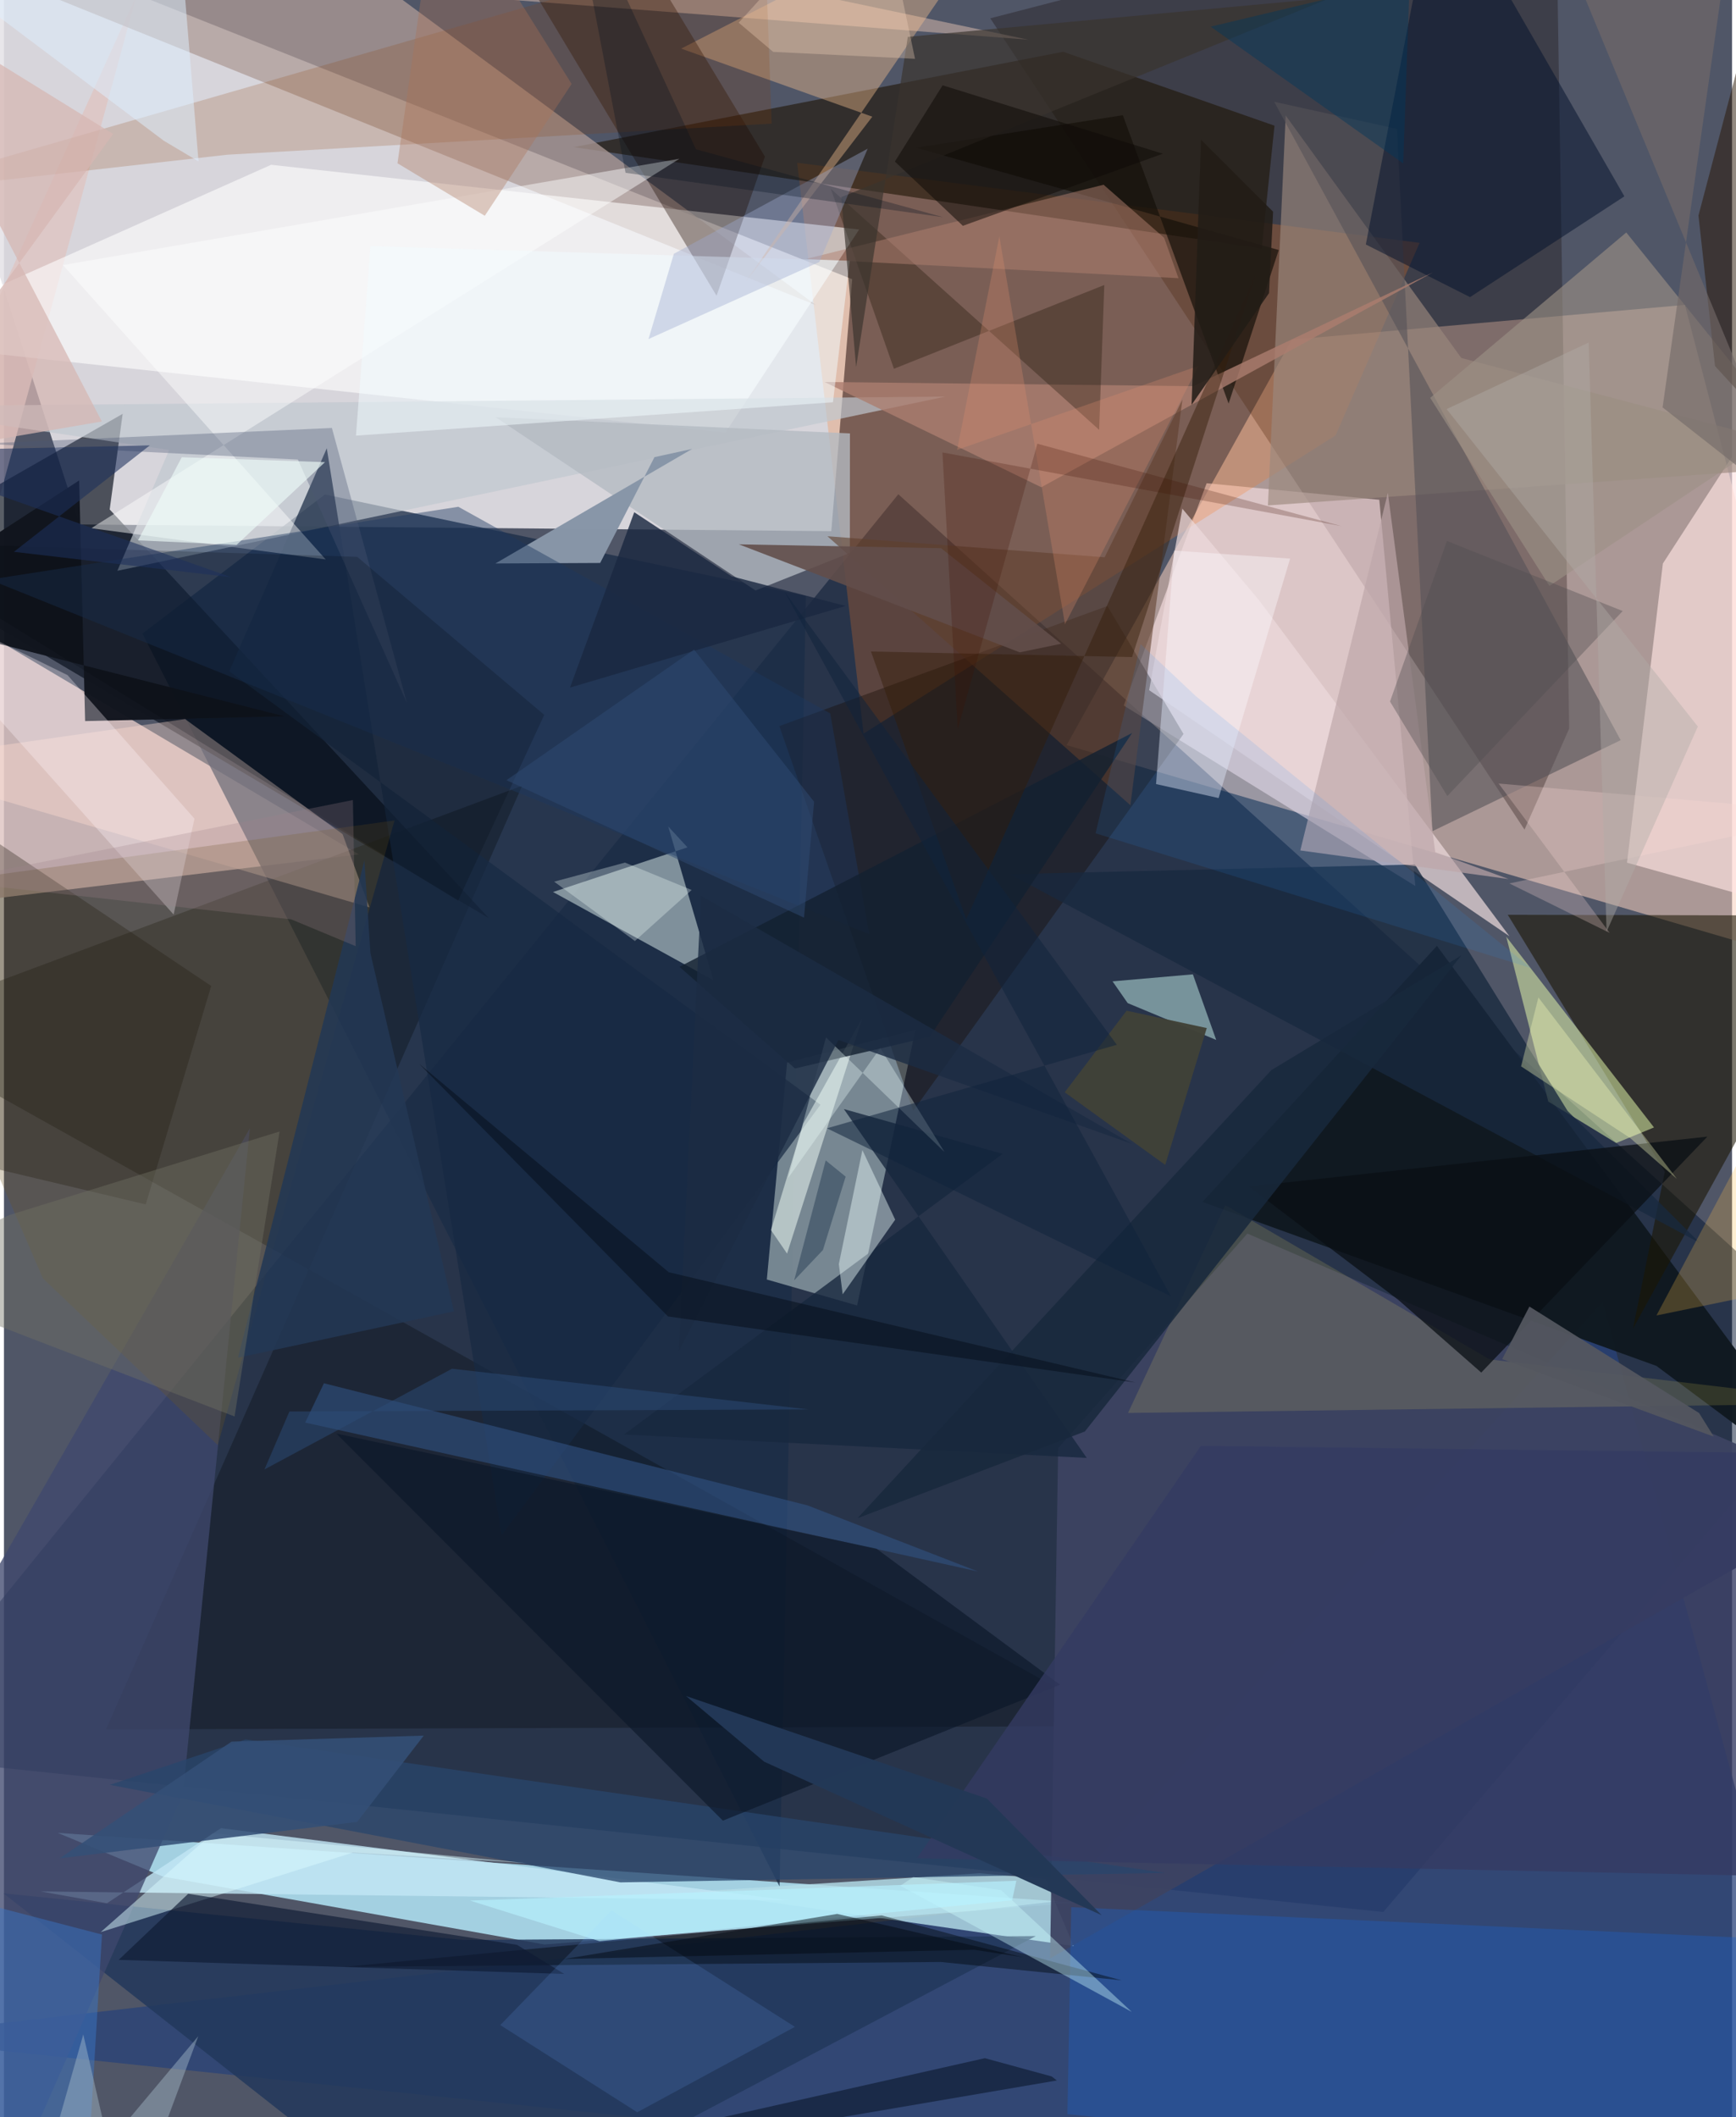 <svg xmlns="http://www.w3.org/2000/svg" width="228" height="278" viewBox="0 0 836 1024"><path fill="#505667" d="M0 0h836v1024H0z"/><path fill="#e5e3e7" fill-opacity=".902" d="M36.536 253.661L-62-52.927l472.342 187.97-10.1 121.86z"/><path fill="#f7cfbe" fill-opacity=".545" d="M813.19 147.48l-190.177 16.81-108.925 196.106L898 472.593z"/><path fill="#00112e" fill-opacity=".494" d="M667.27 924.764L-62 848.654 432.67 239.05l463.174 418.287z"/><path fill="#b8eeff" fill-opacity=".8" d="M26.017 886.512l493.077 33.705-257.619 20.253-184.62-32.875z"/><path fill="#dfc6c3" fill-opacity=".835" d="M-56.902 440.897L64.285-2.607-62 274.685l233.693 138.547z"/><path fill="#1b2d47" fill-opacity=".765" d="M67.001 306.44l88.264-67.288 232.71 49.1-12.764 624.14z"/><path fill="#140400" fill-opacity=".294" d="M477.158 8.86L750.675-62l6.53 414.395-21.607 48.855z"/><path fill="#ffe6e9" fill-opacity=".588" d="M541.718 341.24l40.108-107.519 83.518 7.997 17.44 186.818z"/><path fill="#8d9da5" fill-opacity=".788" d="M369.057 618.854l43.676 12.571 28.185-133.285-62.054 15.749z"/><path fill="#294278" fill-opacity=".749" d="M773.406 629.836L898 1086-62 985.53l572.5-66.117z"/><path fill="#08101c" fill-opacity=".671" d="M57.422 200.169l-6.263 46.243 183.375 197.643L-62 268.423z"/><path fill="#fc771d" fill-opacity=".243" d="M415.842 354.84l228.336-144.254 40.672-93.133-301.116-38.736z"/><path fill="#1e1304" fill-opacity=".588" d="M608.466 120.225L275.621 71.167l236.781-46.135 102.25 35.761z"/><path fill="#ae9b98" fill-opacity=".753" d="M392.778 147.566L108.912-62 495.65 19.217l-520.546-40.15z"/><path fill="#b4c4c7" fill-opacity=".651" d="M330.65 409.83l-9.288-10.085 21.836 74.335-77.567-42.655z"/><path fill="#fff" fill-opacity=".588" d="M413.727 110.997L129.262 79.7-62 164.934l410.98 44.35z"/><path fill="#101920" fill-opacity=".969" d="M579.803 581.342l219.631 79.312L898 734.148 693.22 457.49z"/><path fill="#b4dde9" fill-opacity=".816" d="M471.956 906.038l31.747 2.668 13.82 32.544-182.24-26.407z"/><path fill="#070d10" fill-opacity=".337" d="M542.373 834.871l-493.044 1.602 201.376-456.46L-62 496.808z"/><path fill="#3d4362" fill-opacity=".945" d="M506.092 947.232l3.89-246.768 91.534-103.828L898 724.167z"/><path fill="#ffe3e2" fill-opacity=".659" d="M802.542 272.545l-17.356 144.713L898 448.74V125.11z"/><path fill="#1b1502" fill-opacity=".576" d="M727.501 442.454l75.96 124.229-15.364 75.864L898 442.868z"/><path fill="#eafeae" fill-opacity=".506" d="M779.955 552.845l18.288-7.544-71.479-92.262 20.323 79.742z"/><path fill="#170c03" fill-opacity=".384" d="M570.642 355.01l-36.846-61.898-158.688 58.066 64.765 186.075z"/><path fill="#ffddd0" fill-opacity=".384" d="M-62 369.219l238.773 69.62-12.97-35.418-76.172-55.622z"/><path fill="#c1e6f5" fill-opacity=".812" d="M17.712 914.816l361.843 4.296-274.56-34.888-55.184 36.316z"/><path fill="#c0c7cf" fill-opacity=".686" d="M54.867 276.067l25.061-58.44L-62 196.635l517.537-4.832z"/><path fill="#22385c" fill-opacity=".855" d="M222.108 938.304L-.196 915.752 216.047 1086l283.11-149.583z"/><path fill="#b3bac2" fill-opacity=".78" d="M409.224 267.432l-45.64 18.16L237.85 201.8l171.416 7.836z"/><path fill="#3f486d" fill-opacity=".769" d="M86.59 867.675l32.393-321.978L-43.064 827.86-9.46 1086z"/><path fill="#f4bd8e" fill-opacity=".412" d="M358.88 136.223L494.469-62l-166.86 85.51 92.475 32.93z"/><path fill="#1d0a00" fill-opacity=".365" d="M344.735 143.03l23.391-67.295L284.841-62l-46.995 27.127z"/><path fill="#9b897e" fill-opacity=".647" d="M705.032 173.15L898 224.056 611.48 244.46l8.587-188.575z"/><path fill="#1e5fc0" fill-opacity=".388" d="M891.493 939.48l-375.18-17.05-1.84 100.123L898 1061.585z"/><path fill="#555257" fill-opacity=".588" d="M691.066 402.01l-17.16-339.666-59.404-13.123 167.62 308.777z"/><path fill="#bfe9e4" fill-opacity=".525" d="M575.17 471.255l-38.866 3.39 7.33 10.53 42.822 17.808z"/><path fill="#ecdadc" fill-opacity=".71" d="M554.003 333.829l16.07-87.806 37.153 44.35L728.296 452.8z"/><path fill="#15110a" fill-opacity=".694" d="M616.695 120.93L441.154 71.444l100.122-15.727 51.18 139.472z"/><path fill="#000f2b" fill-opacity=".486" d="M658.831 118.249l50.412 25.46 74.673-48.74L693.577-62z"/><path fill="#172942" fill-opacity=".71" d="M395.001 534.322L240.711 742.59l-84.539-525.767-47.205 107.852z"/><path fill="#8896a8" fill-opacity=".996" d="M314.691 221.109l-26.258 51.178-50.669.242 95.17-55.402z"/><path fill="#8c3d06" fill-opacity=".196" d="M368.126-29.936l3.267 89.725-263.264 15.034L-62 94.021z"/><path fill="#70551f" fill-opacity=".275" d="M103.41 698.917L18.828 618.31-62 431.063l250.947-34.224z"/><path fill="#f4fff7" fill-opacity=".51" d="M371.054 594.94l7.795 11.375 36.411-114.002-28.547 51.075z"/><path fill="#ffef63" fill-opacity=".137" d="M543.79 683.399L898 678.764l-179.303-21.272-127.861-74.624z"/><path fill="#00080d" fill-opacity=".443" d="M424.65 926.416l116.049 31.404-87.43-8.874-288.558 2.361z"/><path fill="#ac7d6f" fill-opacity=".792" d="M575.348 186.779l-178.405-2.03 104.895 50.92 189.335-103.861z"/><path fill="#fff" fill-opacity=".455" d="M155.667 270.592L28.532 128.197l298.251-51.418L42.221 255.496z"/><path fill="#11151e" fill-opacity=".973" d="M-62 296.293l197.68 50.156-96.414 2.32-2.879-116.406z"/><path fill="#305181" fill-opacity=".604" d="M388.74 728.103l82.435 31.962-325.465-72.01 9.088-19.014z"/><path fill="#18293f" fill-opacity=".773" d="M486.655 422.81l333.73 178.326-63.925-63.795-73.832-119.217z"/><path fill="#603f2b" fill-opacity=".58" d="M544.937 389.46l25.156-196.184-37.622 76.256-134.085-10.168z"/><path fill="#29456c" fill-opacity=".753" d="M298.222 910.444l263.614-4.585-444.917-64.527-65.694 21.933z"/><path fill="#fbf6fb" fill-opacity=".431" d="M622.214 270.17l-56.149-3.859-8.717 112.92 30.27 6.763z"/><path fill="#0a0f14" fill-opacity=".753" d="M674.594 628.734l40.078 35.119 109.4-114.11-221.795 24.13z"/><path fill="#190d02" fill-opacity=".314" d="M430.54 178.355l101.772-40.51-2.489 70.042-129.77-116.524z"/><path fill="#b28171" fill-opacity=".49" d="M561.27 115.024l6.934 19.529-180.055-9.332L531.972 89.35z"/><path fill="#17283e" fill-opacity=".792" d="M300.016 693.799l223.817 11.345L406.315 536.41l76.837 21.67z"/><path fill="#9c9186" fill-opacity=".616" d="M747.65 283.376l-57.68-90.944 94.859-79.991 76.652 95.071z"/><path fill="#3a74c4" fill-opacity=".49" d="M47.416 935.676l-77.664-20.25L1.132 1086h37.294z"/><path fill="#1c3760" fill-opacity=".435" d="M399.726 345.05l-179.912-99.939-226.769 35.218 425.586 171.537z"/><path fill="#bda6a9" fill-opacity=".686" d="M627.141 411.331l42.349-172.97 22.937 173.81 35.519 13.008z"/><path fill="#132031" fill-opacity=".812" d="M326.782 467.605L545.784 354.51l-97.95 146.998-65.158 15.275z"/><path fill="#231d12" fill-opacity=".322" d="M68.582 582.538l31.694-105.651L-62 368.036l10.516 185.98z"/><path fill="#0c182a" fill-opacity=".659" d="M347.787 880.579l163.145-65.749-88.812-65.77-261.307-55.682z"/><path fill="#dbfbff" fill-opacity=".486" d="M168.83 896.008l84.407 5.122-152.354-14.397-54.074 47.758z"/><path fill="#281704" fill-opacity=".506" d="M827.765 177.078L898 253.497 858.314-41.986l-38.555 146.223z"/><path fill="#0f1b33" fill-opacity=".655" d="M248.187 940.65l-159.07-24.698-33.626 31.968 215.586 6.819z"/><path fill="#1a2841" fill-opacity=".812" d="M407.16 293.072l-133.326 39.503 31.074-84.826 47.064 30.984z"/><path fill="#fff6fd" fill-opacity=".314" d="M30.77 326.534l61.4 69.424-10.087 46.382L-62 281.058z"/><path fill="#cefeff" fill-opacity=".388" d="M482.48 914.237l63.142 58.864-111.99-61.046 6.265-4.18z"/><path fill="#233754" fill-opacity=".871" d="M177.29 461.046l-2.927-44.868-61.139 240.506 104.456-22.407z"/><path fill="#edfefe" fill-opacity=".439" d="M431.15 589.911l-15.862-33.66-11.397 55.126 1.86 14.65z"/><path fill="#f2fbff" fill-opacity=".506" d="M409.18 126.122l-231.868-7.068-7.023 91.64 230.76-16.133z"/><path fill="#13213a" fill-opacity=".757" d="M168.26 1064.472l341.115-58.22-2.506-1.95-32.343-8.834z"/><path fill="#39332d" fill-opacity=".667" d="M641.974-1.087L405.057 95.348l7.196 82.195 25.013-159.729z"/><path fill="#71adff" fill-opacity=".149" d="M382.646 980.314l-88.777-56.336-53.755 55.48 66.248 42.17z"/><path fill="#9cabcf" fill-opacity=".396" d="M394.466 126.717l23.391-54.814-93.761 50.832-12.28 41.254z"/><path fill="#adc1cf" fill-opacity=".42" d="M93.998 984.826l-34.34 92.246-21.287-93.087L9.534 1085.67z"/><path fill="#331b08" fill-opacity=".443" d="M545.737 317.81l-126.306-2.7 46.094 129.531 140.219-312.449z"/><path fill="#d6b7b2" fill-opacity=".729" d="M-62-6.204L52.829 64.794-62 222.605l109.356-18.753z"/><path fill="#353b62" fill-opacity=".788" d="M441.726 898.739l137.307-199.43L898 703.288l-.52 204.973z"/><path fill="#ab7256" fill-opacity=".353" d="M232.616 104.365L190.38 78.977 210.395-62l64.226 102.6z"/><path fill="#18283c" fill-opacity=".851" d="M705.056 462.083L522.909 692.354l-109.981 41.96 200.186-216.722z"/><path fill="#fbffbc" fill-opacity=".337" d="M733.94 515.772l52.755 34.654 22.608 19.752-66.987-87.734z"/><path fill="#febf46" fill-opacity=".243" d="M898 451.12v164.86l-98.576 20.27z"/><path fill="#4c5875" fill-opacity=".349" d="M194.899 339.855l-52.703-117.58-153.098-7.699 169.553-7.578z"/><path fill="#717264" fill-opacity=".416" d="M133.33 547.268L2.566 587.7-62 618.449l173.558 66.65z"/><path fill="#f3fffd" fill-opacity=".302" d="M300.434 417.215l-34.267 9.217 39.064 28.697 27.451-24.672z"/><path fill="#00060a" fill-opacity=".2" d="M219.689 435.623L-62 262.12l232.89 7.203 90.493 76.433z"/><path fill="#deeffe" fill-opacity=".51" d="M-62-36.596L77.31 68.06l16.809 10.004L82.884-58.841z"/><path fill="#344f76" fill-opacity=".871" d="M170.867 881.194L26.9 898.843l83.24-56.49 92.948-2.898z"/><path fill="#e09070" fill-opacity=".275" d="M481.545 114.332l-20.439 103.233 116.827-40.606-64.65 124.97z"/><path fill="#624e4a" fill-opacity=".89" d="M453.349 265.145l-97.808-1.865 135.865 52.24 20.06-4.164z"/><path fill="#ecfcfb" fill-opacity=".337" d="M455.021 557.2l-31.09-50.313-44.566 62.885 18.312-68.017z"/><path fill="#1c2c43" fill-opacity=".808" d="M545.666 553.233l-208.432-119.94-10.753 220.193 77.222-150.493z"/><path fill="#08111d" fill-opacity=".565" d="M200.754 514.427l120.484 122.29L547.44 668.69l-225.832-53.36z"/><path fill="#414237" fill-opacity=".961" d="M513.168 528.316l48.616 35.107 20.102-66.186-38.78-8.404z"/><path fill="#0f0b06" fill-opacity=".525" d="M560.605 74.347l-96.717 34.872-32.886-31.078 23.097-36.886z"/><path fill="#b8f2ff" fill-opacity=".643" d="M225.49 919.25l62.618 19.628 199.63-19.785 2.032-9.45z"/><path fill="#2391fb" fill-opacity=".122" d="M549.898 311.548l26.67 25.13L738.79 468.26l-210.697-65.219z"/><path fill="#514f51" fill-opacity=".388" d="M670.532 339.31l27.534-77.665 85.034 33.89-84.851 89.481z"/><path fill="#2f4b74" fill-opacity=".494" d="M333.859 314.194l-90.748 63.148 143.945 66.496 4.861-56.076z"/><path fill="#233856" fill-opacity=".988" d="M367.763 852.063l-37.76-31.739 145.494 49.575 55.533 56.414z"/><path fill="#fad9d7" fill-opacity=".263" d="M723.078 378.962l165.902 14.452-160.713 33.872 48.548 23.94z"/><path fill="#545760" fill-opacity=".933" d="M820.05 683.425l7.13 11.422-102.376-37.494 13.165-25.418z"/><path fill="#edfbf9" fill-opacity=".631" d="M112.543 263.532l42.774-40.006-69.3-2.376-21.15 40.193z"/><path fill="#2f455b" fill-opacity=".557" d="M407.185 569.09l-10.99 35.499-13.92 14.685 15.258-58.02z"/><path fill="#030912" fill-opacity=".482" d="M492.962 946.64l-89.85-20.946-132.071 21.802 198.247-4.471z"/><path fill="#f6d7be" fill-opacity=".318" d="M421.759-62L355.43 10.971l16.692 14.122 68.622 3.343z"/><path fill="#746a68" fill-opacity=".635" d="M761.696-8.63l106.355 257.25-65.65-51.575L839.125-62z"/><path fill="#b1ada7" fill-opacity=".42" d="M697.912 197.859l68.73-32.17 8.657 284.962 44.158-99.268z"/><path fill="#000f1d" fill-opacity=".286" d="M300.716 83.591L272.926-62 334.76 72.2l119.574 32.837z"/><path fill="#00375d" fill-opacity=".439" d="M681.912-62H898L583.777 12.887l93.152 66.156z"/><path fill="#221c16" fill-opacity=".863" d="M574.536 195.806l4.574-128.232 34.864 34.826-1.97 39.382z"/><path fill="#10233c" fill-opacity=".525" d="M564.561 627.001L398.15 545.723l140.223-40.405-160.826-219.243z"/><path fill="#3e1000" fill-opacity=".231" d="M646.961 254.445l-192.948-35.614 7.385 133.893 38.528-138.11z"/><path fill="#1d305b" fill-opacity=".573" d="M4.811 266.902l65.747-51.483L-62 218.368l171.917 60.83z"/><path fill="#2d4c78" fill-opacity=".506" d="M216.767 662.003l172.533 19.69-251.197.99-12.071 28.025z"/><path fill="#a0848b" fill-opacity=".255" d="M170.156 457.633l-1.356-70.685-196.812 39.237 166.969 18.475z"/></svg>